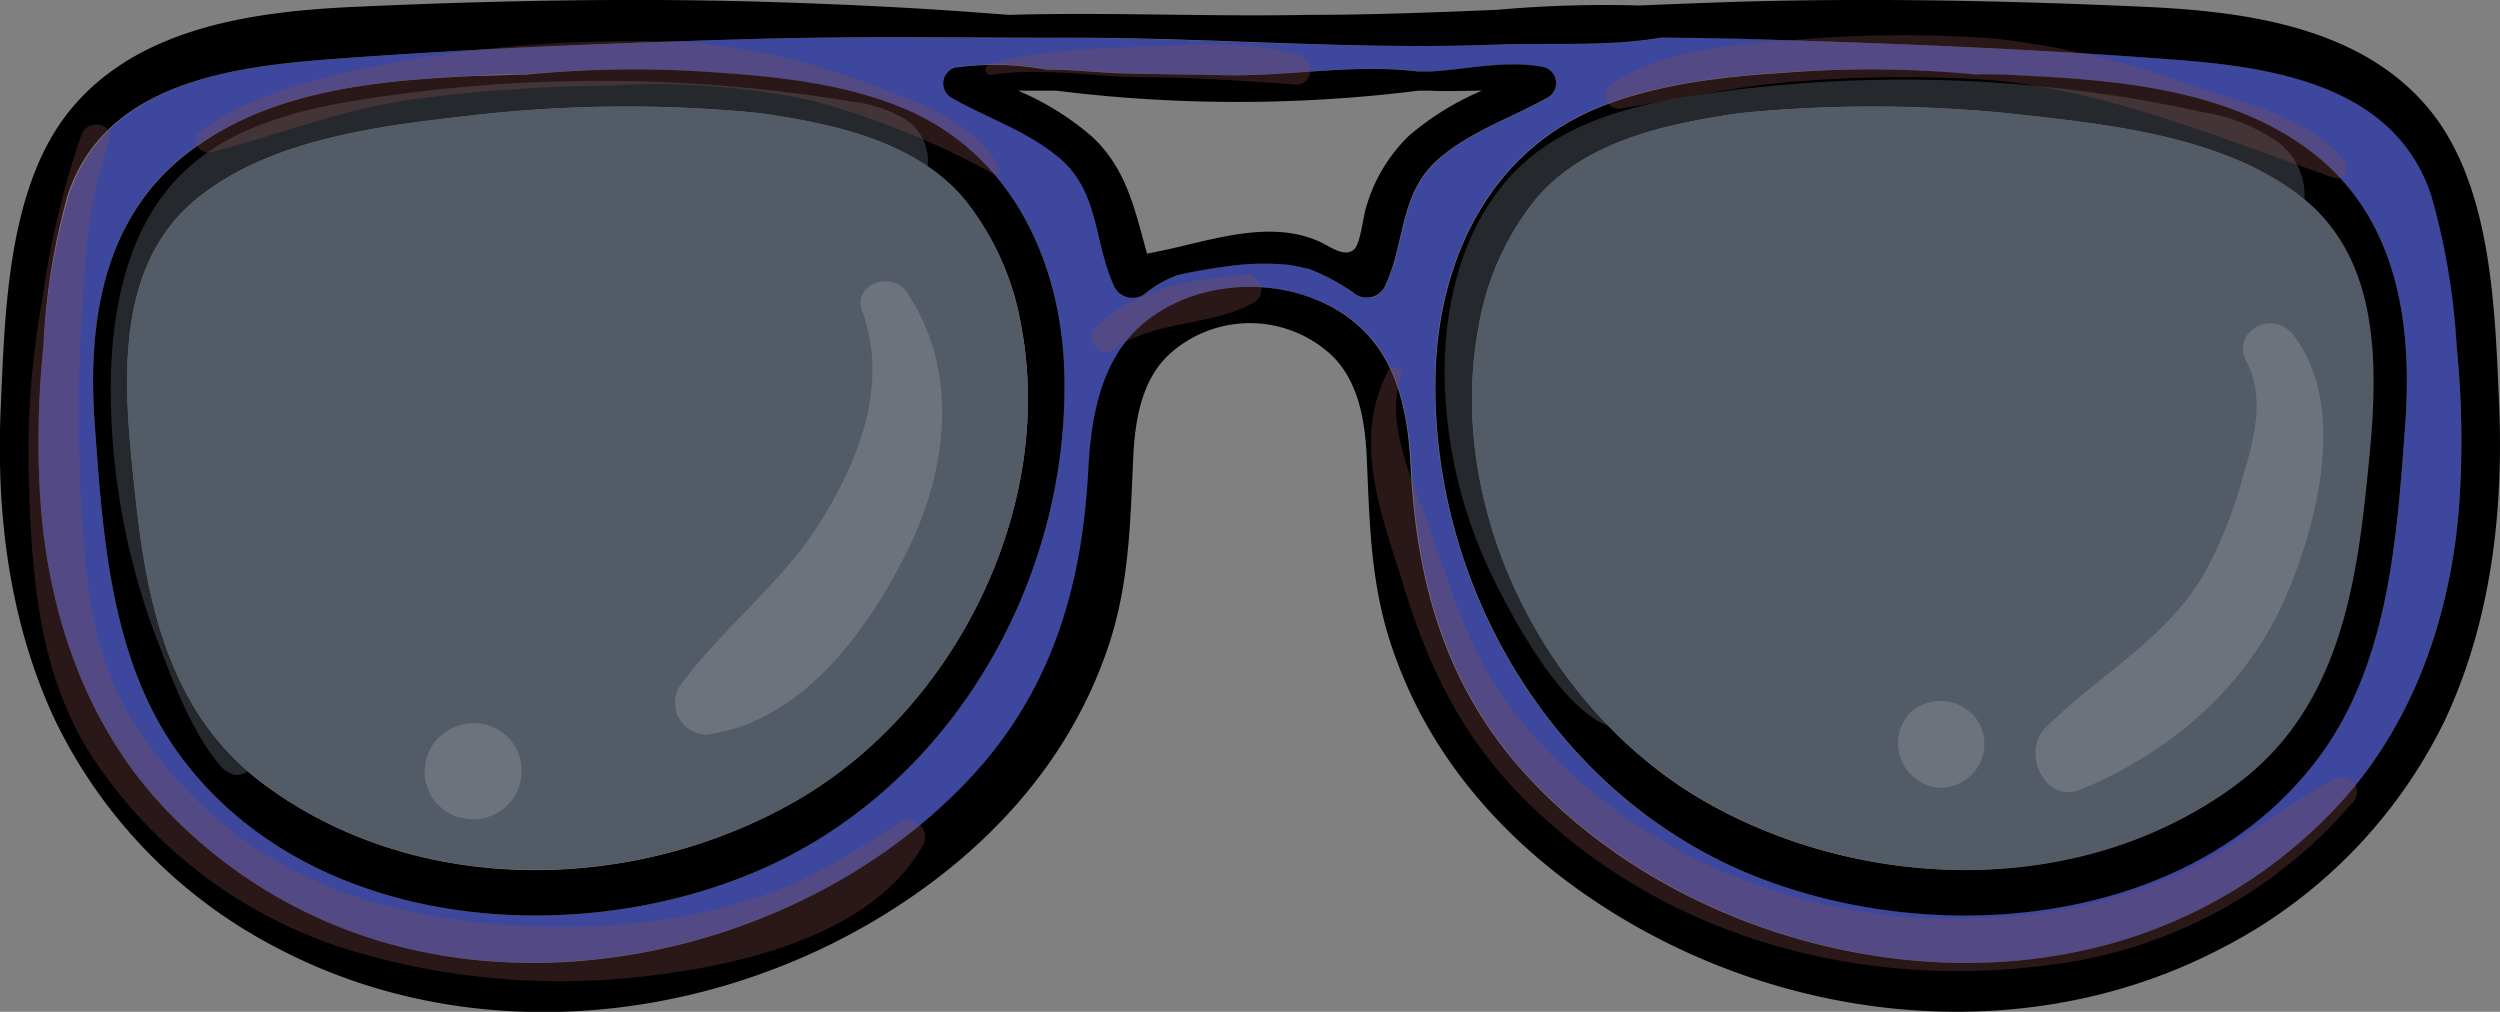 <svg xmlns="http://www.w3.org/2000/svg" viewBox="0 0 168.19 68.07"><rect x="0" y="0" width="168.19" height="68.07" fill="#808080" stroke="none"/><defs><style>.cls-1{isolation:isolate;}.cls-2{fill:#3c479d;}.cls-3,.cls-4{fill:#535b66;}.cls-4{opacity:0.45;}.cls-4,.cls-5{mix-blend-mode:multiply;}.cls-5{fill:#89534d;opacity:0.3;}.cls-6{fill:#fff;opacity:0.15;}</style></defs><g class="cls-1"><g id="Layer_2" data-name="Layer 2"><g id="OBJECTS"><path class="cls-2" d="M165.27,23.28a63.5,63.5,0,0,1,.18,10.59c-.52,7.22-2.9,14.39-7.75,19.87A32.86,32.86,0,0,1,139.93,64c-13,2.77-28.06-2-37.09-11.74-5.45-5.87-7.47-12.9-7.88-20.71-.16-3.2-.72-6.72-3-9.13-4-4.15-11.72-4.17-15.69,0-2.3,2.41-2.86,5.93-3,9.13-.4,7.81-2.42,14.84-7.87,20.71C56.32,62,41.25,66.73,28.26,64A32.86,32.86,0,0,1,10.49,53.74C5.63,48.26,3.26,41.09,2.73,33.87a62.45,62.45,0,0,1,.19-10.59A45.55,45.55,0,0,1,4.64,13.1C7.1,5.72,15.28,4.5,22.1,4c9.31-.71,18.63-1.08,28-1.36,7.14-.22,14.27-.06,21.41-.1,9.76,0,19.49.84,29.25.46,3.55-.13,7.52.15,11.1-.47,2.1,0,4.2,0,6.31.11,9.33.28,18.65.65,28,1.36,6.83.52,15,1.74,17.47,9.12A45.55,45.55,0,0,1,165.27,23.28Zm-3.45,5.2c.51-7.18-.69-14.4-6.95-18.73C149.49,6,142.39,5.38,136,5.1c-1.08,0-2.17-.08-3.25-.08a73.29,73.29,0,0,0-12.65-.15c-4.2.27-8.62.75-12.55,2.34-7.39,3-10.83,10.37-11,18-.32,14.08,7.8,28,20.87,33.46,12.41,5.23,29.87,3.81,38.49-7.66C160.73,44.66,161.26,36.15,161.82,28.48ZM104.18,6.55a1.12,1.12,0,0,0-.26-2c-2.54-.55-5.18.15-7.73.25l-.77,0c-4.39-.55-9,.39-13.39.24C79.74,5,77.46,5,75.17,4.9c-1.59-.07-3.17-.21-4.75-.24a19.56,19.56,0,0,0-6.15-.13,1.12,1.12,0,0,0-.26,2c2.45,1.38,5.26,2.3,7.41,4.17,2.66,2.33,2.2,5.69,3.63,8.65a1.39,1.39,0,0,0,2.15.28,7.92,7.92,0,0,1,2.08-1.15,38.55,38.55,0,0,1,4.28-.7,18.28,18.28,0,0,1,3,0c.54.05,1.07.2,1.59.3A14.69,14.69,0,0,1,91,19.65a1.38,1.38,0,0,0,2.15-.28c1.44-3,1-6.32,3.64-8.65C98.92,8.85,101.73,7.93,104.18,6.55ZM50.73,58.69C63.8,53.18,71.92,39.31,71.61,25.23c-.17-7.65-3.61-15-11-18-3.92-1.59-8.35-2.07-12.54-2.34A73.28,73.28,0,0,0,35.41,5c-1.09,0-2.17,0-3.25.08C25.8,5.38,18.7,6,13.32,9.75,7.05,14.08,5.86,21.3,6.37,28.48,6.92,36.15,7.46,44.66,12.24,51,20.86,62.5,38.33,63.92,50.73,58.69Z"/><path d="M168.13,27.19c.31,7.24-.55,14.66-3.65,21.27a33.86,33.86,0,0,1-15.09,15.37c-12.54,6.53-27.9,5.2-39.92-1.85-7.29-4.28-13.16-10.43-15.86-18.54-1.41-4.2-1.47-8.31-1.66-12.67-.12-2.59-.6-5.47-2.73-7.19a8.07,8.07,0,0,0-10.26,0c-2.13,1.72-2.6,4.6-2.72,7.19-.2,4.36-.26,8.47-1.66,12.67C71.87,51.55,66,57.7,58.72,62c-12,7.05-27.38,8.38-39.93,1.85A33.84,33.84,0,0,1,3.71,48.46c-3.1-6.61-4-14-3.65-21.27C.34,20.8.53,12.4,4.84,7.26,9.47,1.73,17.35.74,24.1.45,33,.05,42-.14,51,.11c5,.15,10,.37,15,.75L67.87,1C74.56.81,81.28,1.13,88,1,92.21,1,96.47.84,100.72.66a81.68,81.68,0,0,1,9.57-.29q3.46-.15,6.92-.26c9-.25,17.94-.06,26.87.34,6.76.29,14.64,1.28,19.27,6.81C167.66,12.4,167.85,20.8,168.13,27.19Zm-2.68,6.68a63.5,63.5,0,0,0-.18-10.59,45.55,45.55,0,0,0-1.72-10.18C161.08,5.72,152.91,4.5,146.08,4c-9.3-.71-18.62-1.08-28-1.36-2.11-.07-4.21-.09-6.31-.11-3.58.62-7.55.34-11.1.47-9.76.38-19.49-.51-29.25-.46-7.14,0-14.27-.12-21.41.1-9.33.28-18.65.65-28,1.36-6.82.52-15,1.74-17.46,9.12A45.55,45.55,0,0,0,2.92,23.28a62.45,62.45,0,0,0-.19,10.59c.53,7.22,2.9,14.39,7.76,19.87A32.86,32.86,0,0,0,28.26,64c13,2.77,28.06-2,37.09-11.74,5.45-5.87,7.47-12.9,7.87-20.71.17-3.2.73-6.72,3-9.13,4-4.17,11.73-4.15,15.69,0,2.3,2.41,2.86,5.93,3,9.13.41,7.81,2.43,14.84,7.88,20.71,9,9.76,24.1,14.51,37.09,11.74A32.86,32.86,0,0,0,157.7,53.74C162.55,48.26,164.93,41.09,165.45,33.87Z"/><path d="M154.87,9.75c6.26,4.33,7.46,11.55,6.95,18.73-.56,7.67-1.09,16.18-5.88,22.55-8.62,11.47-26.08,12.89-38.49,7.66-13.07-5.51-21.19-19.38-20.87-33.46.17-7.65,3.61-15,11-18,3.93-1.59,8.35-2.07,12.55-2.34A73.29,73.29,0,0,1,132.78,5c1.08,0,2.17,0,3.25.08C142.39,5.38,149.49,6,154.87,9.75Zm4.22,23.56c.71-6.68,1.71-15.15-4.14-19.93-4.92-4-12.29-4.91-18.39-5.6a90.94,90.94,0,0,0-19.3-.19,49.39,49.39,0,0,0-5,.91c-3.31.81-6.59,2.17-8.87,4.81a18.57,18.57,0,0,0-3.89,8.54C97.13,34.17,104,47.8,114.71,53.93s25.39,6.46,35.66-1.12C156.75,48.1,158.29,40.74,159.09,33.31Z"/><path class="cls-3" d="M155,13.38c5.85,4.78,4.85,13.25,4.14,19.93-.8,7.43-2.34,14.79-8.72,19.5-10.27,7.58-24.8,7.31-35.66,1.12S97.13,34.17,99.5,21.85a18.57,18.57,0,0,1,3.89-8.54c2.28-2.64,5.56-4,8.87-4.81a49.39,49.39,0,0,1,5-.91,90.94,90.94,0,0,1,19.3.19C142.66,8.47,150,9.35,155,13.38Z"/><path d="M103.92,4.53a1.12,1.12,0,0,1,.26,2c-2.45,1.38-5.26,2.3-7.41,4.17-2.67,2.33-2.2,5.69-3.64,8.65a1.38,1.38,0,0,1-2.15.28,14.69,14.69,0,0,0-2.87-1.53c-.52-.1-1-.25-1.59-.3a18.28,18.28,0,0,0-3,0,38.55,38.55,0,0,0-4.28.7,7.92,7.92,0,0,0-2.08,1.15,1.39,1.39,0,0,1-2.15-.28c-1.43-3-1-6.32-3.63-8.65-2.15-1.87-5-2.79-7.41-4.17a1.12,1.12,0,0,1,.26-2,19.56,19.56,0,0,1,6.15.13c1.58,0,3.16.17,4.75.24C77.46,5,79.74,5,82,5.05c4.42.15,9-.79,13.39-.24l.77,0C98.74,4.68,101.38,4,103.92,4.53ZM99.7,6.1c-1.17,0-2.35.06-3.51,0l-.76,0a98.38,98.38,0,0,1-24.37,0c-.86,0-1.72,0-2.57,0a18.81,18.81,0,0,1,4.94,3.06c2.39,2.19,2.92,5,3.74,7.91l.77-.16c3.38-.68,7.36-2.17,10.75-.69.76.33,1.73,1.13,2.4.57.44-.38.62-2.24.81-2.82a10.9,10.9,0,0,1,2.86-4.81A18.65,18.65,0,0,1,99.7,6.1Z"/><path d="M71.61,25.23c.31,14.08-7.81,28-20.88,33.46C38.33,63.92,20.86,62.5,12.24,51,7.46,44.66,6.92,36.15,6.37,28.48c-.51-7.18.68-14.4,7-18.73C18.7,6,25.8,5.38,32.16,5.1c1.08,0,2.16-.08,3.25-.08a73.28,73.28,0,0,1,12.65-.15c4.19.27,8.62.75,12.54,2.34C68,10.2,71.44,17.58,71.61,25.23ZM53.47,53.93C64.22,47.8,71.05,34.17,68.69,21.85a18.57,18.57,0,0,0-3.89-8.54c-2.28-2.64-5.56-4-8.88-4.81a49.2,49.2,0,0,0-5-.91,91,91,0,0,0-19.31.19c-6.1.69-13.46,1.57-18.39,5.6C7.39,18.16,8.39,26.63,9.1,33.31c.79,7.43,2.34,14.79,8.72,19.5C28.08,60.39,42.62,60.12,53.47,53.93Z"/><path class="cls-3" d="M68.69,21.85c2.36,12.32-4.47,25.95-15.22,32.08s-25.39,6.46-35.65-1.12C11.44,48.1,9.89,40.74,9.1,33.31c-.71-6.68-1.71-15.15,4.13-19.93,4.93-4,12.29-4.91,18.39-5.6a91,91,0,0,1,19.31-.19,49.2,49.2,0,0,1,5,.91c3.32.81,6.6,2.17,8.88,4.81A18.57,18.57,0,0,1,68.69,21.85Z"/><path class="cls-4" d="M59.25,14.16c1.35-.69,2.88-1.55,3.16-3a3.34,3.34,0,0,0-1.61-3.2,9.11,9.11,0,0,0-3.59-1.14,103.08,103.08,0,0,0-32.56-.17c-4.35.68-8.89,1.75-12.12,4.76-4,3.68-5.09,9.51-5.08,14.92a47.41,47.41,0,0,0,3.23,17c1,2.64,2.23,5.88,4.05,8.08,2,2.42,3.65-1.93,4.89-3.61a114.32,114.32,0,0,1,23.6-23.66A112.76,112.76,0,0,1,59.25,14.16Z"/><path class="cls-4" d="M151.92,17.3a6.69,6.69,0,0,0,3-3.11,4.48,4.48,0,0,0-1.77-4.7,12.06,12.06,0,0,0-4.93-1.94,93.73,93.73,0,0,0-33.35-1.26c-4.37.63-8.9,1.66-12.22,4.56-4.06,3.55-5.56,9.3-5.46,14.69a32.1,32.1,0,0,0,3.52,13.87c1.4,2.76,5.49,10.52,9.34,9.6,2.23-.54,4.47-3.4,6.19-4.84q3.28-2.74,6.61-5.41,6.59-5.3,13.38-10.33Q143.93,22.7,151.92,17.3Z"/><path class="cls-5" d="M60.57,55.32c-3,1.89-5.84,3.76-9.28,4.94a39.72,39.72,0,0,1-10.63,2c-8.07.43-17.18-.78-23.94-5.52a29.09,29.09,0,0,1-8.14-8.86c-2.18-3.7-2.7-8-3-12.19a109.31,109.31,0,0,1-.14-13.3c.26-4.32.37-8.74,1.91-12.83C7.83,8.38,6,7.89,5.5,9A57.46,57.46,0,0,0,2.87,20a57.66,57.66,0,0,0-.94,11.8c.18,7.07.65,14.29,5,20.17A32,32,0,0,0,23.2,63.82a48.94,48.94,0,0,0,20.69,1.8c6.26-.77,14.84-2.78,18.21-8.76A1.13,1.13,0,0,0,60.57,55.32Z"/><path class="cls-5" d="M83.94,18.49c-3.63.2-7.53.93-10.23,3.54-.76.73.26,2.14,1.16,1.5,2.88-2.05,6.56-1.51,9.56-3.22A1,1,0,0,0,83.94,18.49Z"/><path class="cls-5" d="M87.44,3.7c-3.53-1-7.26-.71-10.88-.54-3.31.15-6.79.19-10,1.17a.36.36,0,0,0,.19.7c3.36-.51,6.82.15,10.2.17s6.79.23,10.19.49C88.33,5.78,88.51,4,87.44,3.7Z"/><path class="cls-5" d="M156.93,52.51c-3.46,1.79-6.42,4.43-10,6.1a33.43,33.43,0,0,1-11.32,3A40,40,0,0,1,114,57.77c-6-3.08-11.93-8.06-14.83-14.28-1.29-2.76-2.2-5.83-3.26-8.7s-2.72-6.57-1.64-9.5c.19-.5-.61-.82-.86-.36-2.51,4.67-.43,9.76,1,14.43,1.75,5.74,4.09,10.45,8.43,14.7,9.36,9.13,22.56,12.6,35.36,10.82a31.77,31.77,0,0,0,20-10.81A1,1,0,0,0,156.93,52.51Z"/><path class="cls-5" d="M157.73,10.84c-2.41-3-6.55-3.85-10.06-5a56.86,56.86,0,0,0-13.4-3.24,83.56,83.56,0,0,0-14,.13c-4,.29-8.47.69-11.86,2.91a.91.91,0,0,0,.7,1.65c4.15-.66,8.12-1.61,12.36-1.85a85.87,85.87,0,0,1,12.32-.06c8,.67,15.8,4,23.28,6.6C157.78,12.17,158.1,11.3,157.73,10.84Z"/><path class="cls-5" d="M67.24,11.31c-1.8-3.45-6.24-4.71-9.67-6A41.86,41.86,0,0,0,42.38,2.77,88.52,88.52,0,0,0,27.67,4C23,4.84,17.5,5.94,13.58,8.75a.82.82,0,0,0,.63,1.49c4.38-1.12,8.47-2.77,13-3.48a105.77,105.77,0,0,1,14-1A48.48,48.48,0,0,1,55,6.86a55.3,55.3,0,0,1,11.85,4.85A.29.29,0,0,0,67.24,11.31Z"/><path class="cls-6" d="M61,19.65c-1-1.44-3.64-.58-3,1.25,1.79,4.9-.14,9.91-2.75,14.12s-6.64,7.2-9.55,11.18a2.15,2.15,0,0,0,1.85,3.22c6.3-.83,10.72-6.82,13.4-12.18C63.75,31.7,64.59,25,61,19.65Z"/><path class="cls-6" d="M34.16,49.6A3.25,3.25,0,0,0,31,48.77a8.33,8.33,0,0,0-.82.34l-.65.5a3.25,3.25,0,0,0-.85,1.44,8.08,8.08,0,0,0-.11.86,2.36,2.36,0,0,0,.27,1.23,2.25,2.25,0,0,0,.7,1.06,3.16,3.16,0,0,0,1.39.81L31,55a3.2,3.2,0,0,0,1.71,0,3.25,3.25,0,0,0,1.43-5.43Z"/><path class="cls-6" d="M154.3,22.56c-1.39-1.81-4.27-.29-3.14,1.83,1.25,2.33.46,5.28-.26,7.66a29.3,29.3,0,0,1-2.74,6.77c-2.59,4.3-7.13,6.7-10.58,10.18-1.6,1.62,0,5.11,2.4,4.12,5.85-2.42,11-6.73,13.64-12.62C155.85,35.51,158,27.35,154.3,22.56Z"/><path class="cls-6" d="M132.63,48a3,3,0,0,0-4.17,0,3,3,0,0,0,2.08,5,3.06,3.06,0,0,0,2.09-.86,2.95,2.95,0,0,0,0-4.18Z"/></g></g></g></svg>